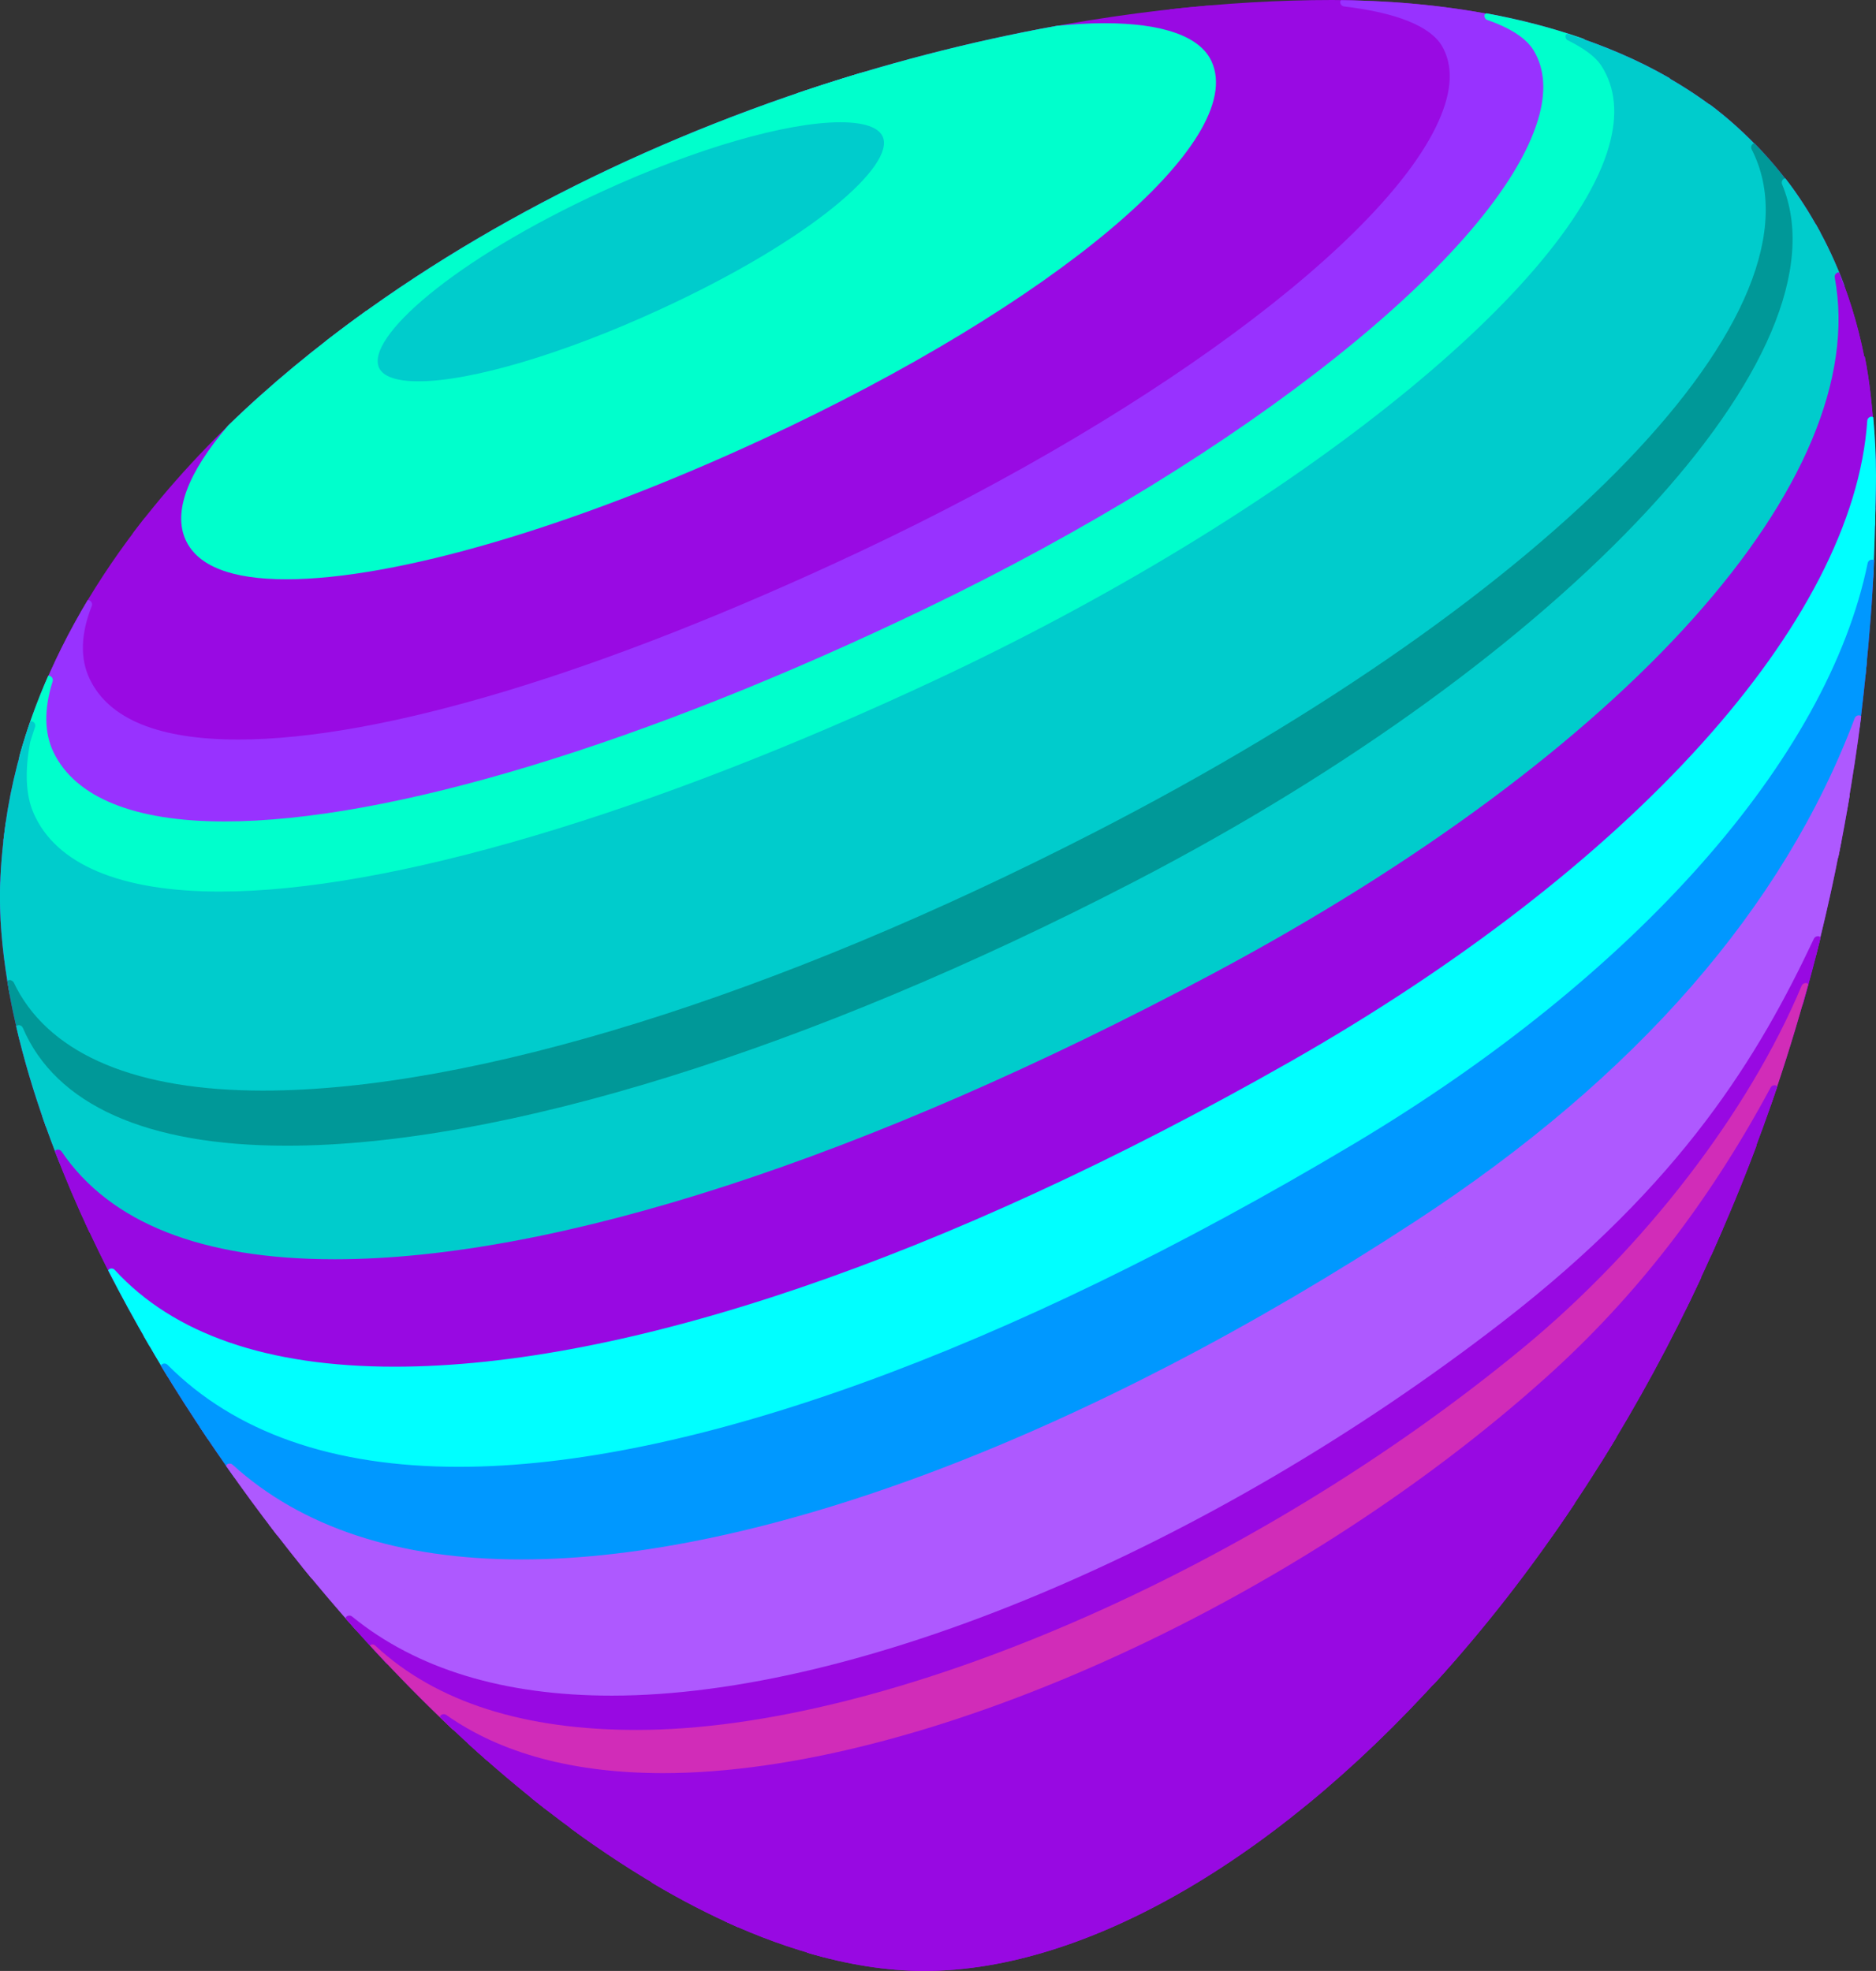 <svg xmlns="http://www.w3.org/2000/svg" version="1.1" xmlns:xlink="http://www.w3.org/1999/xlink" x="0px" y="0px" viewBox="0 0 539.541 566.93" enable-background="new 0 0 539.541 566.93" xml:space="preserve" shape-rendering="auto" style="display: inline;"><rect x="0" y="0" width="539.541" height="566.93" fill="#333333" stroke="none"/><defs><mask id="gradient-mask"><image xmlns:xlink="http://www.w3.org/1999/xlink" width="100%" height="100%" mask="url(#mask1)"/></mask><filter id="innerShadow" x="-20%" y="-20%" width="140%" height="140%"><feGaussianBlur in="SourceGraphic" stdDeviation="3" result="blur"/><feOffset in="blur" dx="2.5" dy="2.5"/></filter></defs><g id="ripples"><path fill="#990AE3" d="M419.434,476.449c-0.063-0.127-0.064-0.277-0.176-0.381c-0.244-0.23-0.557-0.347-0.868-0.347 c-0.32,0-0.642,0.121-0.886,0.363c-19.216,18.834-51.968,45.584-98.885,66.066c-28.334,12.37-53.497,18.645-74.788,18.645 c-3.631,0-7.136-0.19-10.413-0.57c-0.05-0.006-0.1-0.008-0.147-0.008c-0.596,0-1.121,0.42-1.24,1.019 c-0.031,0.158,0.053,0.293,0.078,0.444c11.495,3.39,22.804,5.248,33.742,5.248C312.745,566.93,369.66,533.848,419.434,476.449"/><path fill="#990AE3" d="M412.585,484.215c14.054-15.381,27.604-32.692,40.293-51.744c-0.084-0.133-0.111-0.297-0.248-0.395 c-0.225-0.16-0.468,0.268-0.725,0.268c-0.377,0-1.53,1.363-1.779,1.683c-29.367,37.625-88.492,87.776-160.631,110.086 c-21.198,6.557-40.312,9.881-56.81,9.881c-8.395,0-16.034-0.865-22.705-2.57c-0.105-0.024-0.211-0.039-0.313-0.039 c-0.526,0-1.013,0.33-1.194,0.847c-0.051,0.145,0.012,0.282,0.013,0.43c9.555,4.424,19.044,7.859,28.403,10.271 c2.297,0.17,4.569,0.4,6.941,0.4c21.642,0,47.146-6.344,75.803-18.857C361.896,526.023,392.675,502.561,412.585,484.215"/><path fill="#990AE3" d="M464.64,413.037c-0.215-0.143-0.458-0.211-0.699-0.211c-0.392,0-0.774,0.182-1.022,0.521 C404.425,493.535,293.296,547.402,226.2,547.402c-14.522,0-27.025-2.361-37.161-7.021c-0.171-0.078-0.352-0.115-0.528-0.115 c-0.457,0-0.897,0.248-1.123,0.679c-0.085,0.164-0.042,0.338-0.052,0.512c8.323,4.982,16.656,9.289,24.947,12.916 c6.275,1.35,13,2.15,20.401,2.15c16.752,0,36.118-3.361,57.56-9.992c67.903-21,125.011-67.957,156.369-104.963 c6.299-8.982,12.414-18.351,18.289-28.148C464.813,413.291,464.779,413.129,464.64,413.037"/><path fill="#990AE3" d="M488.599,367.832c-10.01,17.76-22.618,35.758-38.906,53.754 c-58.023,64.109-162.945,116.268-233.888,116.268c-20.854,0-37.406-3.375-49.827-12.01c-0.22-0.151-1.135-0.69-1.384-0.69 c-0.396,0-0.443-0.354-0.689-0.009c-0.11,0.154-0.088,0.339-0.12,0.513c9.538,7.061,19.17,13.326,28.809,18.778 c9.636,3.593,20.818,5.505,33.604,5.505c66.172,0,174.479-51.855,234.422-129.568c10.303-16.537,19.956-34.222,28.714-53.031 L488.599,367.832z"/><path fill="#990AE3" d="M495.126,353.391c-0.181-0.09-0.373-0.133-0.562-0.133c-0.444,0-0.872,0.234-1.104,0.645 c-11.427,20.281-24.246,38.171-39.19,54.683c-60.42,66.756-171.226,121.068-247.004,121.068c-21.927,0-39.71-4.523-52.854-13.447 c-0.218-0.146-0.466-0.219-0.709-0.219c-0.391,0-0.773,0.18-1.021,0.516c-0.104,0.141-0.085,0.312-0.123,0.475 c5.954,4.804,11.964,9.279,18.003,13.507c12.067,6.448,27.11,9.903,45.244,9.903c72.773,0,176.333-51.436,235.763-117.1 c14.05-15.525,24.511-31.729,33.606-47.354c3.541-7.25,6.95-14.662,10.218-22.244C495.297,353.592,495.255,353.455,495.126,353.391 "/><path fill="#990AE3" d="M504.851,329.189c-0.169-0.078-0.348-0.113-0.523-0.113c-0.451,0-0.888,0.242-1.114,0.666 c-10.144,18.879-27.758,46.828-54.073,72.768C392.212,458.623,280.677,519.19,199.749,519.19c-25.888,0-47.458-6.095-63.406-18.111 c-0.227-0.172-0.495-0.254-0.76-0.254c-0.365,0-0.728,0.156-0.978,0.459c-0.051,0.062,0.003,0.145-0.024,0.215 c7.395,6.754,14.912,13.113,22.513,19.039c13.146,7.611,29.841,11.646,50.169,11.646c76.4,0,188.048-54.684,248.883-121.899 c13.642-15.072,25.459-31.375,36.128-49.466c4.555-10.149,8.895-20.555,12.901-31.295 C505.065,329.41,505.002,329.258,504.851,329.189"/><path fill="#990AE3" d="M510.848,312.271c-0.164-0.07-0.335-0.105-0.504-0.105c-0.452,0-0.889,0.246-1.115,0.668 c-17.726,33.006-38.848,60.277-64.571,83.369c-73.479,65.957-180.267,113.83-253.912,113.83c-25.661,0-46.65-5.627-62.384-16.726 c-0.22-0.155-0.476-0.229-0.728-0.229c-0.367,0-0.729,0.158-0.978,0.461c-0.094,0.111-0.078,0.258-0.126,0.389 c4.465,4.295,8.974,8.472,13.535,12.486c15.801,10.146,35.793,15.309,59.683,15.309c81.568,0,193.887-60.942,251.169-117.408 c24.295-23.948,41.159-49.514,51.7-68.287c2.983-7.682,5.849-15.483,8.522-23.465C511.037,312.467,510.982,312.33,510.848,312.271"/><path fill="#990AE3" d="M519.736,282.842c-0.137-0.047-0.275-0.07-0.413-0.07c-0.497,0-0.965,0.295-1.168,0.777 c-15.271,36.404-45.195,75.32-80.051,104.104C359.706,452.395,254.846,497.609,183.1,497.609c-31.934,0-57.476-7.787-75.182-24.259 c-0.243-0.227-0.555-0.34-0.862-0.34c-0.238,0-0.45,0.14-0.656,0.271c7.737,8.444,15.688,16.555,23.827,24.203 c15.741,9.998,35.227,15.08,60.517,15.08c74.21,0,181.707-48.146,255.604-114.478c24.998-22.441,45.599-48.914,63.055-80.561 c3.875-11.191,7.431-22.666,10.64-34.426C519.933,283.019,519.871,282.889,519.736,282.842"/><path fill="#990AE3" d="M523.246,269.366c-0.139-0.05-0.282-0.073-0.423-0.073c-0.479,0-0.931,0.272-1.146,0.726 c-15.812,33.526-37.643,70.112-89.857,110.467c-84.309,65.154-184.747,107.257-255.884,107.257 c-31.011,0-56.134-7.652-74.669-22.744c-0.233-0.191-0.518-0.285-0.8-0.285c-0.333,0-0.665,0.133-0.913,0.389 c-0.11,0.115-0.112,0.273-0.17,0.412c3.822,4.355,7.698,8.64,11.641,12.818c17.905,14.436,42.043,21.811,72.075,21.811 c72.281,0,177.806-45.452,256.616-110.534c33.848-27.951,62.951-65.377,78.846-100.935c1.778-6.257,3.471-12.583,5.046-19 C523.487,269.567,523.406,269.422,523.246,269.366"/><path fill="#990AE3" d="M529.301,241.396c-0.114-0.032-0.231-0.048-0.346-0.048c-0.515,0-0.994,0.316-1.185,0.819 c-18.406,48.756-52.388,90.668-103.886,128.131C335.655,434.48,236.748,474.35,165.76,474.35c-32.283,0-58.184-8.106-76.985-24.102 c-0.237-0.201-0.529-0.303-0.819-0.303c-0.322,0-0.643,0.123-0.888,0.36c-0.101,0.101-0.103,0.242-0.164,0.363 c5.071,6.252,10.268,12.377,15.6,18.338c18.809,14.101,43.398,21.271,73.433,21.271c71.659,0,172.707-42.312,257.431-107.787 c50.852-39.297,73.113-75.068,88.947-107.95c2.744-10.749,5.175-21.724,7.305-32.903 C529.508,241.56,529.438,241.436,529.301,241.396"/><path fill="#990AE3" d="M531.623,228.414c-0.112-0.031-0.228-0.047-0.341-0.047c-0.507,0-0.979,0.308-1.176,0.801 c-19.086,48.286-57.098,92.622-112.979,131.777C347.119,410,242.233,462.42,157.81,462.42c-32.946,0-59.398-8.197-78.627-24.365 c-0.236-0.196-0.525-0.295-0.814-0.295c-0.315,0-0.631,0.117-0.874,0.351c-0.105,0.1-0.111,0.243-0.175,0.366 c4.003,5.255,8.08,10.453,12.281,15.548c19.174,15.161,44.678,22.86,76.159,22.86c71.494,0,170.972-40.057,259.613-104.537 c50.755-36.92,84.534-78.219,103.394-126.056c1.16-5.814,2.243-11.677,3.228-17.604 C531.868,228.593,531.782,228.458,531.623,228.414"/><path fill="#990AE3" d="M534.911,205.791c-0.103-0.025-0.204-0.037-0.304-0.037c-0.518,0-0.996,0.318-1.186,0.821 c-20.52,54.587-62.899,103.19-125.967,144.461c-94.719,61.979-188.581,97.529-257.521,97.529c-35.172,0-63.112-9.166-83.043-27.247 c-0.241-0.219-0.545-0.327-0.851-0.327c-0.299,0-0.599,0.104-0.837,0.315c-0.104,0.092-0.113,0.23-0.181,0.344 c4.688,6.703,9.538,13.331,14.569,19.835c19.664,15.58,45.854,23.469,78.21,23.469c85.014,0,190.45-52.654,260.776-101.935 c55.23-38.699,93.039-82.501,112.652-130.186c1.532-8.819,2.928-17.723,4.05-26.787 C535.157,205.959,535.068,205.83,534.911,205.791"/><path fill="#990AE3" d="M536.632,189.596c-0.082-0.016-0.164-0.024-0.245-0.024c-0.549,0-1.048,0.358-1.211,0.901 c-15.021,49.958-63.084,103.451-135.339,150.625c-88.716,57.92-191.248,95.345-261.216,95.345c-34.967,0-61.623-8.796-79.23-26.14 c-0.245-0.24-0.565-0.363-0.889-0.363c-0.284,0-0.569,0.097-0.804,0.291c-0.108,0.088-0.122,0.228-0.193,0.34 c3.166,4.796,6.428,9.55,9.781,14.269c20.406,17.435,48.09,26.262,82.649,26.262c69.418,0,163.786-35.7,258.907-97.944 c62.563-40.941,104.831-89.136,125.886-143.224c0.87-6.64,1.604-13.355,2.239-20.123 C536.851,189.74,536.771,189.623,536.632,189.596"/><path fill="#990AE3" d="M538.841,161.06c-0.147-0.057-0.303-0.085-0.456-0.085c-0.21,0-0.419,0.052-0.607,0.155 c-0.327,0.178-0.559,0.492-0.634,0.857c-11.51,56.244-66.751,118.69-147.769,167.042 c-100.378,59.906-191.788,92.897-257.395,92.897c-36.237,0-64.431-9.87-83.796-29.34c-0.246-0.246-0.57-0.373-0.897-0.373 c-0.271,0-0.542,0.086-0.771,0.263c-0.126,0.096-0.155,0.25-0.233,0.379c4.234,7.059,8.75,14.065,13.419,21.016 c18.224,16.66,44.646,25.104,78.92,25.104c70.425,0,173.5-37.586,262.599-95.756c71.201-46.486,119.021-99.174,135.273-148.763 c1.124-10.953,2.025-22.025,2.51-33.301C538.948,161.124,538.897,161.083,538.841,161.06"/><path fill="#990AE3" d="M539.353,146.102c-0.127-0.061-0.22-0.174-0.366-0.189c-0.045-0.005-0.09-0.007-0.135-0.007 c-0.6,0-1.124,0.423-1.241,1.023c-11.29,57.74-66.762,118.703-156.196,171.659c-96.618,57.209-191.081,90.02-259.166,90.02 c-34.665,0-61.297-8.291-79.156-24.643c-0.241-0.223-0.548-0.334-0.855-0.334c-0.279,0-0.559,0.092-0.792,0.277 c-0.092,0.074-0.105,0.195-0.172,0.287c2.234,3.912,4.527,7.813,6.903,11.707l0.001,0.002 c19.946,18.965,48.016,28.557,83.804,28.557c66.057,0,157.929-33.119,258.694-93.258c79.854-47.658,134.764-109.04,148.019-164.989 v-0.004C539.036,159.564,539.241,152.856,539.353,146.102"/><path fill="#990AE3" d="M538.757,120.039c-0.149-0.066-0.271-0.185-0.442-0.189c-0.01,0-0.02-0.001-0.029-0.001 c-0.664,0-1.218,0.516-1.263,1.182c-3.887,57.732-67.609,128.445-166.3,184.543c-99.326,56.457-190.67,87.549-257.207,87.549 c-36.528,0-63.616-9.365-80.51-27.836c-0.249-0.271-0.59-0.412-0.936-0.412c-0.251,0-0.503,0.074-0.722,0.227 c-0.118,0.082-0.147,0.222-0.229,0.332c3.67,7.228,7.646,14.459,11.837,21.676c18.311,15.902,44.926,24.031,79.291,24.031 c68.525,0,163.458-32.938,260.456-90.371c88.289-52.278,143.631-112.461,156.553-169.884c0.113-4.671,0.284-9.318,0.284-14.04 C539.541,131.007,539.233,125.445,538.757,120.039"/><path fill="#990AE3" d="M539.007,125.392c-0.475-7.994-1.278-15.685-2.697-22.802c-0.14-0.053-0.261-0.149-0.417-0.149 c-0.037,0-0.073,0.002-0.11,0.005c-0.645,0.055-1.144,0.59-1.154,1.238c-1.117,58.519-63.034,125.96-174.348,189.896 c-95.037,54.588-187.677,85.896-254.163,85.896c-36.672,0-63.551-9.463-79.891-28.125c-0.249-0.285-0.599-0.435-0.953-0.435 c-0.237,0-0.478,0.065-0.688,0.205c-0.112,0.071-0.143,0.203-0.223,0.299c2.601,5.664,5.357,11.345,8.307,17.037 c17.467,18,44.596,27.196,80.846,27.196c66.969,0,158.758-31.209,258.459-87.879C469.054,252.594,532.398,183.163,539.007,125.392"/><path fill="#990AE3" d="M536.916,106.659c-1.772-10.295-4.474-19.706-7.984-28.316c0,0-0.005-0.006-0.009-0.006 c-0.117,0-0.235,0.017-0.353,0.05c-0.626,0.182-1.013,0.808-0.894,1.45c10.815,57.972-59.549,136.652-179.263,200.448 c-99.161,52.838-188.716,81.938-252.169,81.938c-38.151,0-64.573-10.428-78.532-30.992c-0.243-0.358-0.64-0.557-1.048-0.557 c-0.199,0-0.401,0.047-0.588,0.146c-0.137,0.072-0.188,0.215-0.286,0.324c2.954,7.674,6.233,15.43,9.9,23.235 c16.941,18.287,43.933,27.629,80.425,27.629c66.915,0,160.014-31.43,255.425-86.231 C471.834,232.425,533.842,165.414,536.916,106.659"/><path fill="#990AE3" d="M530.442,82.164c-2.318-6.275-5.056-12.131-8.172-17.596c-0.056-0.007-0.08-0.086-0.138-0.086 c-0.129,0-0.262,0.021-0.391,0.062c-0.599,0.195-0.964,0.8-0.856,1.421c9.996,57.776-58.145,132.306-182.273,199.366 c-95.643,51.666-187.068,81.298-250.835,81.298c-34.56,0-59.394-8.545-73.812-25.395c-0.248-0.289-0.604-0.443-0.963-0.443 c-0.219,0-0.44,0.057-0.642,0.174c-0.087,0.051-0.11,0.152-0.181,0.219c1.511,4.373,3.149,8.779,4.912,13.217 c14.919,20.162,41.412,30.355,79.153,30.355c63.86,0,153.839-29.205,253.359-82.236 C468.452,219.188,538.815,140.954,530.442,82.164"/><path fill="#990AE3" d="M523.492,66.803c-2.992-5.533-6.306-10.728-10.021-15.491c-0.143,0.025-0.285,0.036-0.415,0.112 c-0.551,0.319-0.779,0.998-0.533,1.585c20.091,47.979-61.84,136.141-186.525,200.71c-93.062,48.197-181.826,75.838-243.528,75.838 c-40.196,0-66.445-11.728-75.907-33.912c-0.205-0.479-0.67-0.771-1.165-0.771c-0.131,0-0.264,0.021-0.394,0.062 c-0.153,0.052-0.23,0.189-0.349,0.285c2.148,9.353,5.017,18.982,8.521,28.801c15.053,16.644,40.091,25.14,74.601,25.14 c64.174,0,156.038-29.742,252.039-81.603C464.063,200.435,532.506,125.519,523.492,66.803"/><path fill="#990AE3" d="M515.647,54.318c-3.406-4.685-7.076-9.078-11.086-13.089c-0.133,0.04-0.274,0.042-0.393,0.128 c-0.509,0.366-0.674,1.048-0.388,1.605c23.331,45.522-56.018,128.073-188.674,196.288 c-92.017,47.318-179.319,74.458-239.521,74.458c-36.089,0-60.566-10.168-70.784-29.405c-0.278-0.521-0.535-1.059-0.792-1.597 c-0.224-0.467-0.73-0.8-1.236-0.8c-0.11,0-0.222,0.016-0.33,0.05c-0.15,0.048-0.238,0.166-0.36,0.251 c0.88,5.475,2.069,11.083,3.483,16.783c10.845,21.662,37.208,33.102,76.898,33.102c62.095,0,151.283-27.746,244.694-76.121 C451.118,191.777,532.881,103.95,515.647,54.318"/><path fill="#990AE3" d="M506.844,43.67c-4.705-5-9.717-9.646-15.216-13.704c-0.154,0.05-0.322,0.056-0.451,0.167 c-0.451,0.388-0.571,1.037-0.289,1.561c4.938,9.167,5.47,20.186,1.58,32.751c-13.843,44.717-80.818,102.599-174.791,151.057 c-95.862,49.434-189.016,78.947-249.187,78.947c-32.337,0-53.147-8.312-61.856-24.706c-2.355-4.435-3.958-9.554-4.764-15.216 c-0.089-0.627-0.627-1.087-1.252-1.087c-0.028,0-0.057,0-0.083,0.002c-0.14,0.009-0.23,0.116-0.354,0.165 c-0.045,1.485-0.201,2.952-0.201,4.444c0,8.764,1.012,18.063,2.745,27.682c10.763,19.949,35.935,30.508,72.862,30.508 c60.591,0,148.314-27.242,240.678-74.738C448.494,173.507,527.887,90.833,506.844,43.67"/><path fill="#990AE3" d="M494.901,65.152c3.957-12.812,3.418-24.118-1.404-33.705c-4.901-3.772-10.129-7.131-15.604-10.167 c-0.104,0.063-0.239,0.051-0.324,0.146c-0.396,0.446-0.428,1.108-0.075,1.589c0.419,0.573,0.811,1.152,1.164,1.742 c4.709,7.867,5.419,17.43,2.11,28.426c-13.464,44.725-91.962,109.032-190.896,156.382c-88.084,42.16-172.528,67.329-225.888,67.329 c-30.827,0-50.362-8.091-58.061-24.049c-1.884-3.905-2.787-8.958-2.687-15.018c0.012-0.67-0.502-1.232-1.169-1.283 c-0.032-0.003-0.065-0.004-0.098-0.004c-0.114,0-0.196,0.084-0.302,0.113C0.668,243.569,0.02,250.548,0,257.624 c0.948,4.901,2.328,9.41,4.397,13.308c9.183,17.287,30.746,26.05,64.093,26.05c60.555,0,154.143-29.617,250.346-79.228 C413.428,168.977,480.893,110.502,494.901,65.152"/><path fill="#990AE3" d="M483.19,53.913c3.523-11.706,2.729-21.954-2.361-30.458c-0.199-0.334-0.438-0.658-0.657-0.987 c-9.085-5.27-18.989-9.43-29.408-12.754c-0.135,0.123-0.358,0.111-0.431,0.29c-0.252,0.615,0.015,1.32,0.608,1.615 c4.764,2.356,7.982,4.788,9.567,7.225c4.088,6.281,4.841,14.094,2.238,23.224c-11.955,41.954-93.225,106.433-193.235,153.317 c-82.786,38.81-157.963,61.069-206.254,61.069c-28.649,0-47.188-7.808-53.613-22.579c-2.235-5.14-2.555-12.027-0.95-20.471 c0.441-1.431,0.902-2.858,1.385-4.28c0.224-0.663-0.131-1.381-0.793-1.604c-0.136-0.046-0.272-0.068-0.407-0.068 c-0.072,0-0.095,0.107-0.166,0.12C4.886,218.646,2.289,229.996,1,241.573c0.283,4.769,1.035,9.038,2.643,12.373 c8.158,16.908,28.46,25.482,60.342,25.482c53.72,0,138.572-25.263,226.98-67.578C390.492,164.215,469.538,99.269,483.19,53.913"/><path fill="#990AE3" d="M465.183,42.761c2.812-9.865,1.953-18.377-2.552-25.299c-1.424-2.187-3.903-4.316-7.347-6.357 c-8.858-3.106-18.161-5.51-27.779-7.273c-0.179,0.16-0.47,0.165-0.533,0.41c-0.171,0.641,0.182,1.305,0.809,1.522 c6.764,2.346,11.253,5.316,13.348,8.83c3.163,5.307,3.57,11.979,1.21,19.831c-11.566,38.453-83.978,96.266-176.087,140.592 c-80.918,38.939-154.443,61.272-201.724,61.272c-25.785,0-42.759-6.848-49.085-19.803c-2.726-5.585-2.831-12.475-0.311-20.48 c0.203-0.644-0.134-1.333-0.765-1.568c-0.146-0.054-0.296-0.08-0.441-0.08c-0.028,0-0.038,0.041-0.066,0.043 c-3.32,7.561-6.111,15.256-8.273,23.083c-0.799,6.943-0.264,12.798,1.739,17.401c6.857,15.767,26.199,24.101,55.934,24.101 c49.365,0,122.996-21.773,207.33-61.308C372.825,149.75,452.848,86.045,465.183,42.761"/><path fill="#990AE3" d="M444.762,35.156c2.575-8.562,2.083-15.916-1.461-21.859c-1.972-3.31-5.734-6.12-11.034-8.439 c-14.891-3.098-30.567-4.646-46.608-4.788c-0.073,0.148-0.197,0.267-0.21,0.443c-0.044,0.673,0.445,1.262,1.115,1.341 c15.163,1.796,24.908,5.751,28.18,11.437c2.619,4.552,2.899,10.196,0.833,16.775c-10.73,34.159-79.949,87.052-168.328,128.625 c-74.073,34.843-137.555,54.032-178.752,54.032c-22.76,0-37.114-5.835-42.666-17.343c-2.835-5.878-2.648-12.959,0.554-21.045 c0.238-0.599-0.013-1.282-0.582-1.585c-0.179-0.095-0.372-0.135-0.563-0.14c-5.362,8.921-9.934,18.077-13.669,27.44 c-1.316,6.67-0.838,12.561,1.599,17.549c6.875,14.083,24.156,21.223,51.358,21.223c47.647,0,121.572-22.424,202.821-61.522 C360.051,132.688,433.007,74.237,444.762,35.156"/><path fill="#990AE3" d="M417.991,30.824c2.287-7.282,1.934-13.606-1.055-18.797c-3.223-5.604-11.219-9.538-23.748-11.751 C389.85,0.156,386.519,0,383.146,0c-15.314,0-30.945,0.939-46.704,2.678c-0.057,0.162-0.168,0.302-0.153,0.484 c0.05,0.663,0.603,1.172,1.262,1.172c0.018,0,0.036-0.001,0.054-0.001c2.92-0.123,5.748-0.186,8.467-0.186 c20.604,0,33.867,3.53,37.35,9.94c2.095,3.859,2.258,8.573,0.481,14.013c-9.372,28.723-72.036,75.355-152.39,113.399 c-63.339,29.99-120.804,47.19-157.661,47.19c-19.285,0-31.716-4.824-35.95-13.95c-2.883-6.22-1.365-14.274,4.51-23.939 c0.348-0.573,0.189-1.318-0.362-1.7c-0.126-0.087-0.275-0.094-0.415-0.13c-6.905,8.745-13.053,17.765-18.385,27.033 c-2.525,7.748-2.521,14.625,0.302,20.477c6.01,12.458,21.132,18.776,44.946,18.776c41.562,0,105.427-19.275,179.828-54.274 C337.295,119.131,407.063,65.608,417.991,30.824"/><path fill="#990AE3" d="M347.174,1.633c-18.022,1.555-36.262,4.259-54.473,7.979c-0.035,0.157-0.13,0.294-0.103,0.462 c0.107,0.615,0.642,1.05,1.247,1.05c0.062,0,0.121-0.004,0.183-0.014c8.688-1.265,16.597-1.907,23.502-1.907 c15.673,0,25.84,3.388,28.629,9.541c9.494,20.939-47.869,68.176-127.874,105.301c-53.241,24.705-105.353,40.053-135.995,40.053 c-14.414,0-23.599-3.376-26.562-9.764c-3.886-8.382,2.754-21.796,18.698-37.771c0.485-0.487,0.494-1.273,0.02-1.77 c-0.129-0.134-0.312-0.138-0.475-0.203c-13.446,12.165-25.408,25.088-35.634,38.643c-4.524,8.826-5.58,16.432-2.733,22.571 c4.679,10.087,17.903,15.417,38.246,15.417c37.218,0,95.078-17.288,158.745-47.432c82.217-38.928,143.989-85.104,153.713-114.903 c1.999-6.128,1.775-11.514-0.665-16.008C380.704,3.787,362.252,1.725,347.174,1.633"/><path fill="#990AE3" d="M348.466,17.697c-3.271-7.215-13.97-11.029-30.937-11.029c-4.14,0-8.714,0.292-13.502,0.74 c-25.149,4.537-50.31,11.097-74.821,19.434c-0.014,0.162-0.09,0.313-0.037,0.477c0.172,0.537,0.669,0.881,1.205,0.881 c0.121,0,0.246-0.018,0.368-0.055c20.256-6.154,37.862-9.407,50.917-9.407c11.632,0,18.986,2.604,21.271,7.53 c7.338,15.84-36.936,52.059-98.694,80.736c-41.069,19.073-81.548,30.921-105.637,30.921c-11.127,0-18.179-2.525-20.393-7.3 c-3.797-8.196,6.169-22.498,27.343-39.238c0.54-0.428,0.64-1.208,0.225-1.757c-0.107-0.144-0.292-0.136-0.439-0.219 c-14.367,10.31-27.725,21.313-39.717,32.986C53.947,136.004,49.686,147.32,53.433,155.4c3.456,7.452,13.165,11.23,28.857,11.23 c31.458,0,82.694-15.061,137.061-40.288C303.365,87.357,358.872,40.649,348.466,17.697"/><path fill="#990AE3" d="M305.227,25.203c-2.77-5.973-10.701-9.002-23.577-9.002c-9.339,0-21.102,1.686-34.339,4.83 c-56.54,16.983-110.416,43.54-153.41,76.921c-15.178,13.936-21.664,25.811-17.991,33.738c2.696,5.818,10.33,8.768,22.689,8.768 c24.435,0,65.32-11.938,106.703-31.156C270.461,79.045,313.42,42.89,305.227,25.203 M189.502,89.162 c-27.56,12.657-54.056,20.521-69.149,20.521c-6.244,0-10.162-1.345-11.33-3.89c-3.892-8.481,21.038-30.926,64.354-50.819 c26.595-12.216,52.769-19.804,68.307-19.805c6.729,0,10.939,1.42,12.172,4.105C257.562,47.35,234.01,68.72,189.502,89.162"/><path fill="#990AE3" d="M256.156,38.217c-1.699-3.703-6.568-5.581-14.473-5.581c-15.879,0-42.458,7.677-69.364,20.036 c-36.725,16.866-71.303,41.743-65.597,54.178c1.634,3.561,6.22,5.366,13.631,5.366c15.436,0,42.336-7.952,70.205-20.752 C227.511,74.493,261.909,50.753,256.156,38.217 M220.685,49.684c-1.302,4.687-14.385,14.968-36.868,25.55 c-17.512,8.245-34.354,13.573-42.908,13.573c-2.391,0-4.062-0.448-4.582-1.227c-0.084-0.126-0.34-0.509-0.093-1.399 c1.34-4.815,14.7-15.552,36.827-25.967c17.011-8.008,33.735-13.183,42.604-13.183c2.577,0,4.371,0.475,4.923,1.302 C220.669,48.456,220.921,48.833,220.685,49.684"/><path fill="#990AE3" d="M222.693,46.926c-1.091-1.634-3.389-2.428-7.027-2.428c-9.213,0-26.36,5.269-43.684,13.423 c-20.676,9.733-36.379,21.075-38.188,27.581c-0.461,1.661-0.023,2.811,0.426,3.484c1.058,1.583,3.246,2.353,6.688,2.353 c8.896,0,26.162-5.422,43.986-13.813c17.569-8.27,36.204-19.876,38.229-27.164C223.577,48.734,223.14,47.595,222.693,46.926"/><path fill="#990AE3" d="M222.693,46.926c-1.091-1.634-3.389-2.428-7.027-2.428c-9.213,0-26.36,5.269-43.684,13.423 c-20.676,9.733-36.379,21.075-38.188,27.581c-0.461,1.661-0.023,2.811,0.426,3.484c1.058,1.583,3.246,2.353,6.688,2.353 c8.896,0,26.162-5.422,43.986-13.813c17.569-8.27,36.204-19.876,38.229-27.164C223.577,48.734,223.14,47.595,222.693,46.926" style="fill: rgb(0, 204, 204);"/><path fill="#990AE3" d="M256.156,38.217c-1.699-3.703-6.568-5.581-14.473-5.581c-15.879,0-42.458,7.677-69.364,20.036 c-36.725,16.866-71.303,41.743-65.597,54.178c1.634,3.561,6.22,5.366,13.631,5.366c15.436,0,42.336-7.952,70.205-20.752 C227.511,74.493,261.909,50.753,256.156,38.217 M220.685,49.684c-1.302,4.687-14.385,14.968-36.868,25.55 c-17.512,8.245-34.354,13.573-42.908,13.573c-2.391,0-4.062-0.448-4.582-1.227c-0.084-0.126-0.34-0.509-0.093-1.399 c1.34-4.815,14.7-15.552,36.827-25.967c17.011-8.008,33.735-13.183,42.604-13.183c2.577,0,4.371,0.475,4.923,1.302 C220.669,48.456,220.921,48.833,220.685,49.684" style="fill: rgb(0, 204, 204);"/><path fill="#990AE3" d="M305.227,25.203c-2.77-5.973-10.701-9.002-23.577-9.002c-9.339,0-21.102,1.686-34.339,4.83 c-56.54,16.983-110.416,43.54-153.41,76.921c-15.178,13.936-21.664,25.811-17.991,33.738c2.696,5.818,10.33,8.768,22.689,8.768 c24.435,0,65.32-11.938,106.703-31.156C270.461,79.045,313.42,42.89,305.227,25.203 M189.502,89.162 c-27.56,12.657-54.056,20.521-69.149,20.521c-6.244,0-10.162-1.345-11.33-3.89c-3.892-8.481,21.038-30.926,64.354-50.819 c26.595-12.216,52.769-19.804,68.307-19.805c6.729,0,10.939,1.42,12.172,4.105C257.562,47.35,234.01,68.72,189.502,89.162" style="fill: rgb(0, 255, 204);"/><path fill="#990AE3" d="M348.466,17.697c-3.271-7.215-13.97-11.029-30.937-11.029c-4.14,0-8.714,0.292-13.502,0.74 c-25.149,4.537-50.31,11.097-74.821,19.434c-0.014,0.162-0.09,0.313-0.037,0.477c0.172,0.537,0.669,0.881,1.205,0.881 c0.121,0,0.246-0.018,0.368-0.055c20.256-6.154,37.862-9.407,50.917-9.407c11.632,0,18.986,2.604,21.271,7.53 c7.338,15.84-36.936,52.059-98.694,80.736c-41.069,19.073-81.548,30.921-105.637,30.921c-11.127,0-18.179-2.525-20.393-7.3 c-3.797-8.196,6.169-22.498,27.343-39.238c0.54-0.428,0.64-1.208,0.225-1.757c-0.107-0.144-0.292-0.136-0.439-0.219 c-14.367,10.31-27.725,21.313-39.717,32.986C53.947,136.004,49.686,147.32,53.433,155.4c3.456,7.452,13.165,11.23,28.857,11.23 c31.458,0,82.694-15.061,137.061-40.288C303.365,87.357,358.872,40.649,348.466,17.697" style="fill: rgb(0, 255, 204);"/><path fill="#990AE3" d="M347.174,1.633c-18.022,1.555-36.262,4.259-54.473,7.979c-0.035,0.157-0.13,0.294-0.103,0.462 c0.107,0.615,0.642,1.05,1.247,1.05c0.062,0,0.121-0.004,0.183-0.014c8.688-1.265,16.597-1.907,23.502-1.907 c15.673,0,25.84,3.388,28.629,9.541c9.494,20.939-47.869,68.176-127.874,105.301c-53.241,24.705-105.353,40.053-135.995,40.053 c-14.414,0-23.599-3.376-26.562-9.764c-3.886-8.382,2.754-21.796,18.698-37.771c0.485-0.487,0.494-1.273,0.02-1.77 c-0.129-0.134-0.312-0.138-0.475-0.203c-13.446,12.165-25.408,25.088-35.634,38.643c-4.524,8.826-5.58,16.432-2.733,22.571 c4.679,10.087,17.903,15.417,38.246,15.417c37.218,0,95.078-17.288,158.745-47.432c82.217-38.928,143.989-85.104,153.713-114.903 c1.999-6.128,1.775-11.514-0.665-16.008C380.704,3.787,362.252,1.725,347.174,1.633" style="fill: rgba(0, 0, 0, 0);"/><path fill="#990AE3" d="M417.991,30.824c2.287-7.282,1.934-13.606-1.055-18.797c-3.223-5.604-11.219-9.538-23.748-11.751 C389.85,0.156,386.519,0,383.146,0c-15.314,0-30.945,0.939-46.704,2.678c-0.057,0.162-0.168,0.302-0.153,0.484 c0.05,0.663,0.603,1.172,1.262,1.172c0.018,0,0.036-0.001,0.054-0.001c2.92-0.123,5.748-0.186,8.467-0.186 c20.604,0,33.867,3.53,37.35,9.94c2.095,3.859,2.258,8.573,0.481,14.013c-9.372,28.723-72.036,75.355-152.39,113.399 c-63.339,29.99-120.804,47.19-157.661,47.19c-19.285,0-31.716-4.824-35.95-13.95c-2.883-6.22-1.365-14.274,4.51-23.939 c0.348-0.573,0.189-1.318-0.362-1.7c-0.126-0.087-0.275-0.094-0.415-0.13c-6.905,8.745-13.053,17.765-18.385,27.033 c-2.525,7.748-2.521,14.625,0.302,20.477c6.01,12.458,21.132,18.776,44.946,18.776c41.562,0,105.427-19.275,179.828-54.274 C337.295,119.131,407.063,65.608,417.991,30.824" style="fill: rgba(0, 0, 0, 0);"/><path fill="#990AE3" d="M444.762,35.156c2.575-8.562,2.083-15.916-1.461-21.859c-1.972-3.31-5.734-6.12-11.034-8.439 c-14.891-3.098-30.567-4.646-46.608-4.788c-0.073,0.148-0.197,0.267-0.21,0.443c-0.044,0.673,0.445,1.262,1.115,1.341 c15.163,1.796,24.908,5.751,28.18,11.437c2.619,4.552,2.899,10.196,0.833,16.775c-10.73,34.159-79.949,87.052-168.328,128.625 c-74.073,34.843-137.555,54.032-178.752,54.032c-22.76,0-37.114-5.835-42.666-17.343c-2.835-5.878-2.648-12.959,0.554-21.045 c0.238-0.599-0.013-1.282-0.582-1.585c-0.179-0.095-0.372-0.135-0.563-0.14c-5.362,8.921-9.934,18.077-13.669,27.44 c-1.316,6.67-0.838,12.561,1.599,17.549c6.875,14.083,24.156,21.223,51.358,21.223c47.647,0,121.572-22.424,202.821-61.522 C360.051,132.688,433.007,74.237,444.762,35.156" style="fill: rgb(152, 50, 255);"/><path fill="#990AE3" d="M465.183,42.761c2.812-9.865,1.953-18.377-2.552-25.299c-1.424-2.187-3.903-4.316-7.347-6.357 c-8.858-3.106-18.161-5.51-27.779-7.273c-0.179,0.16-0.47,0.165-0.533,0.41c-0.171,0.641,0.182,1.305,0.809,1.522 c6.764,2.346,11.253,5.316,13.348,8.83c3.163,5.307,3.57,11.979,1.21,19.831c-11.566,38.453-83.978,96.266-176.087,140.592 c-80.918,38.939-154.443,61.272-201.724,61.272c-25.785,0-42.759-6.848-49.085-19.803c-2.726-5.585-2.831-12.475-0.311-20.48 c0.203-0.644-0.134-1.333-0.765-1.568c-0.146-0.054-0.296-0.08-0.441-0.08c-0.028,0-0.038,0.041-0.066,0.043 c-3.32,7.561-6.111,15.256-8.273,23.083c-0.799,6.943-0.264,12.798,1.739,17.401c6.857,15.767,26.199,24.101,55.934,24.101 c49.365,0,122.996-21.773,207.33-61.308C372.825,149.75,452.848,86.045,465.183,42.761" style="fill: rgb(0, 255, 204);"/><path fill="#990AE3" d="M483.19,53.913c3.523-11.706,2.729-21.954-2.361-30.458c-0.199-0.334-0.438-0.658-0.657-0.987 c-9.085-5.27-18.989-9.43-29.408-12.754c-0.135,0.123-0.358,0.111-0.431,0.29c-0.252,0.615,0.015,1.32,0.608,1.615 c4.764,2.356,7.982,4.788,9.567,7.225c4.088,6.281,4.841,14.094,2.238,23.224c-11.955,41.954-93.225,106.433-193.235,153.317 c-82.786,38.81-157.963,61.069-206.254,61.069c-28.649,0-47.188-7.808-53.613-22.579c-2.235-5.14-2.555-12.027-0.95-20.471 c0.441-1.431,0.902-2.858,1.385-4.28c0.224-0.663-0.131-1.381-0.793-1.604c-0.136-0.046-0.272-0.068-0.407-0.068 c-0.072,0-0.095,0.107-0.166,0.12C4.886,218.646,2.289,229.996,1,241.573c0.283,4.769,1.035,9.038,2.643,12.373 c8.158,16.908,28.46,25.482,60.342,25.482c53.72,0,138.572-25.263,226.98-67.578C390.492,164.215,469.538,99.269,483.19,53.913" style="fill: rgb(0, 204, 204);"/><path fill="#990AE3" d="M494.901,65.152c3.957-12.812,3.418-24.118-1.404-33.705c-4.901-3.772-10.129-7.131-15.604-10.167 c-0.104,0.063-0.239,0.051-0.324,0.146c-0.396,0.446-0.428,1.108-0.075,1.589c0.419,0.573,0.811,1.152,1.164,1.742 c4.709,7.867,5.419,17.43,2.11,28.426c-13.464,44.725-91.962,109.032-190.896,156.382c-88.084,42.16-172.528,67.329-225.888,67.329 c-30.827,0-50.362-8.091-58.061-24.049c-1.884-3.905-2.787-8.958-2.687-15.018c0.012-0.67-0.502-1.232-1.169-1.283 c-0.032-0.003-0.065-0.004-0.098-0.004c-0.114,0-0.196,0.084-0.302,0.113C0.668,243.569,0.02,250.548,0,257.624 c0.948,4.901,2.328,9.41,4.397,13.308c9.183,17.287,30.746,26.05,64.093,26.05c60.555,0,154.143-29.617,250.346-79.228 C413.428,168.977,480.893,110.502,494.901,65.152" style="fill: rgb(0, 204, 204);"/><path fill="#990AE3" d="M506.844,43.67c-4.705-5-9.717-9.646-15.216-13.704c-0.154,0.05-0.322,0.056-0.451,0.167 c-0.451,0.388-0.571,1.037-0.289,1.561c4.938,9.167,5.47,20.186,1.58,32.751c-13.843,44.717-80.818,102.599-174.791,151.057 c-95.862,49.434-189.016,78.947-249.187,78.947c-32.337,0-53.147-8.312-61.856-24.706c-2.355-4.435-3.958-9.554-4.764-15.216 c-0.089-0.627-0.627-1.087-1.252-1.087c-0.028,0-0.057,0-0.083,0.002c-0.14,0.009-0.23,0.116-0.354,0.165 c-0.045,1.485-0.201,2.952-0.201,4.444c0,8.764,1.012,18.063,2.745,27.682c10.763,19.949,35.935,30.508,72.862,30.508 c60.591,0,148.314-27.242,240.678-74.738C448.494,173.507,527.887,90.833,506.844,43.67" style="fill: rgb(0, 204, 204);"/><path fill="#990AE3" d="M515.647,54.318c-3.406-4.685-7.076-9.078-11.086-13.089c-0.133,0.04-0.274,0.042-0.393,0.128 c-0.509,0.366-0.674,1.048-0.388,1.605c23.331,45.522-56.018,128.073-188.674,196.288 c-92.017,47.318-179.319,74.458-239.521,74.458c-36.089,0-60.566-10.168-70.784-29.405c-0.278-0.521-0.535-1.059-0.792-1.597 c-0.224-0.467-0.73-0.8-1.236-0.8c-0.11,0-0.222,0.016-0.33,0.05c-0.15,0.048-0.238,0.166-0.36,0.251 c0.88,5.475,2.069,11.083,3.483,16.783c10.845,21.662,37.208,33.102,76.898,33.102c62.095,0,151.283-27.746,244.694-76.121 C451.118,191.777,532.881,103.95,515.647,54.318" style="fill: rgb(0, 152, 152);"/><path fill="#990AE3" d="M523.492,66.803c-2.992-5.533-6.306-10.728-10.021-15.491c-0.143,0.025-0.285,0.036-0.415,0.112 c-0.551,0.319-0.779,0.998-0.533,1.585c20.091,47.979-61.84,136.141-186.525,200.71c-93.062,48.197-181.826,75.838-243.528,75.838 c-40.196,0-66.445-11.728-75.907-33.912c-0.205-0.479-0.67-0.771-1.165-0.771c-0.131,0-0.264,0.021-0.394,0.062 c-0.153,0.052-0.23,0.189-0.349,0.285c2.148,9.353,5.017,18.982,8.521,28.801c15.053,16.644,40.091,25.14,74.601,25.14 c64.174,0,156.038-29.742,252.039-81.603C464.063,200.435,532.506,125.519,523.492,66.803" style="fill: rgb(0, 204, 204);"/><path fill="#990AE3" d="M530.442,82.164c-2.318-6.275-5.056-12.131-8.172-17.596c-0.056-0.007-0.08-0.086-0.138-0.086 c-0.129,0-0.262,0.021-0.391,0.062c-0.599,0.195-0.964,0.8-0.856,1.421c9.996,57.776-58.145,132.306-182.273,199.366 c-95.643,51.666-187.068,81.298-250.835,81.298c-34.56,0-59.394-8.545-73.812-25.395c-0.248-0.289-0.604-0.443-0.963-0.443 c-0.219,0-0.44,0.057-0.642,0.174c-0.087,0.051-0.11,0.152-0.181,0.219c1.511,4.373,3.149,8.779,4.912,13.217 c14.919,20.162,41.412,30.355,79.153,30.355c63.86,0,153.839-29.205,253.359-82.236 C468.452,219.188,538.815,140.954,530.442,82.164" style="fill: rgb(0, 204, 204);"/><path fill="#990AE3" d="M536.916,106.659c-1.772-10.295-4.474-19.706-7.984-28.316c0,0-0.005-0.006-0.009-0.006 c-0.117,0-0.235,0.017-0.353,0.05c-0.626,0.182-1.013,0.808-0.894,1.45c10.815,57.972-59.549,136.652-179.263,200.448 c-99.161,52.838-188.716,81.938-252.169,81.938c-38.151,0-64.573-10.428-78.532-30.992c-0.243-0.358-0.64-0.557-1.048-0.557 c-0.199,0-0.401,0.047-0.588,0.146c-0.137,0.072-0.188,0.215-0.286,0.324c2.954,7.674,6.233,15.43,9.9,23.235 c16.941,18.287,43.933,27.629,80.425,27.629c66.915,0,160.014-31.43,255.425-86.231 C471.834,232.425,533.842,165.414,536.916,106.659" style="fill: rgb(152, 9, 226);"/><path fill="#990AE3" d="M539.007,125.392c-0.475-7.994-1.278-15.685-2.697-22.802c-0.14-0.053-0.261-0.149-0.417-0.149 c-0.037,0-0.073,0.002-0.11,0.005c-0.645,0.055-1.144,0.59-1.154,1.238c-1.117,58.519-63.034,125.96-174.348,189.896 c-95.037,54.588-187.677,85.896-254.163,85.896c-36.672,0-63.551-9.463-79.891-28.125c-0.249-0.285-0.599-0.435-0.953-0.435 c-0.237,0-0.478,0.065-0.688,0.205c-0.112,0.071-0.143,0.203-0.223,0.299c2.601,5.664,5.357,11.345,8.307,17.037 c17.467,18,44.596,27.196,80.846,27.196c66.969,0,158.758-31.209,258.459-87.879C469.054,252.594,532.398,183.163,539.007,125.392" style="fill: rgb(152, 9, 226);"/><path fill="#990AE3" d="M538.757,120.039c-0.149-0.066-0.271-0.185-0.442-0.189c-0.01,0-0.02-0.001-0.029-0.001 c-0.664,0-1.218,0.516-1.263,1.182c-3.887,57.732-67.609,128.445-166.3,184.543c-99.326,56.457-190.67,87.549-257.207,87.549 c-36.528,0-63.616-9.365-80.51-27.836c-0.249-0.271-0.59-0.412-0.936-0.412c-0.251,0-0.503,0.074-0.722,0.227 c-0.118,0.082-0.147,0.222-0.229,0.332c3.67,7.228,7.646,14.459,11.837,21.676c18.311,15.902,44.926,24.031,79.291,24.031 c68.525,0,163.458-32.938,260.456-90.371c88.289-52.278,143.631-112.461,156.553-169.884c0.113-4.671,0.284-9.318,0.284-14.04 C539.541,131.007,539.233,125.445,538.757,120.039" style="fill: rgb(0, 255, 255);"/><path fill="#990AE3" d="M539.353,146.102c-0.127-0.061-0.22-0.174-0.366-0.189c-0.045-0.005-0.09-0.007-0.135-0.007 c-0.6,0-1.124,0.423-1.241,1.023c-11.29,57.74-66.762,118.703-156.196,171.659c-96.618,57.209-191.081,90.02-259.166,90.02 c-34.665,0-61.297-8.291-79.156-24.643c-0.241-0.223-0.548-0.334-0.855-0.334c-0.279,0-0.559,0.092-0.792,0.277 c-0.092,0.074-0.105,0.195-0.172,0.287c2.234,3.912,4.527,7.813,6.903,11.707l0.001,0.002 c19.946,18.965,48.016,28.557,83.804,28.557c66.057,0,157.929-33.119,258.694-93.258c79.854-47.658,134.764-109.04,148.019-164.989 v-0.004C539.036,159.564,539.241,152.856,539.353,146.102" style="fill: rgb(0, 255, 255);"/><path fill="#990AE3" d="M538.841,161.06c-0.147-0.057-0.303-0.085-0.456-0.085c-0.21,0-0.419,0.052-0.607,0.155 c-0.327,0.178-0.559,0.492-0.634,0.857c-11.51,56.244-66.751,118.69-147.769,167.042 c-100.378,59.906-191.788,92.897-257.395,92.897c-36.237,0-64.431-9.87-83.796-29.34c-0.246-0.246-0.57-0.373-0.897-0.373 c-0.271,0-0.542,0.086-0.771,0.263c-0.126,0.096-0.155,0.25-0.233,0.379c4.234,7.059,8.75,14.065,13.419,21.016 c18.224,16.66,44.646,25.104,78.92,25.104c70.425,0,173.5-37.586,262.599-95.756c71.201-46.486,119.021-99.174,135.273-148.763 c1.124-10.953,2.025-22.025,2.51-33.301C538.948,161.124,538.897,161.083,538.841,161.06" style="fill: rgb(0, 152, 255);"/><path fill="#990AE3" d="M536.632,189.596c-0.082-0.016-0.164-0.024-0.245-0.024c-0.549,0-1.048,0.358-1.211,0.901 c-15.021,49.958-63.084,103.451-135.339,150.625c-88.716,57.92-191.248,95.345-261.216,95.345c-34.967,0-61.623-8.796-79.23-26.14 c-0.245-0.24-0.565-0.363-0.889-0.363c-0.284,0-0.569,0.097-0.804,0.291c-0.108,0.088-0.122,0.228-0.193,0.34 c3.166,4.796,6.428,9.55,9.781,14.269c20.406,17.435,48.09,26.262,82.649,26.262c69.418,0,163.786-35.7,258.907-97.944 c62.563-40.941,104.831-89.136,125.886-143.224c0.87-6.64,1.604-13.355,2.239-20.123 C536.851,189.74,536.771,189.623,536.632,189.596" style="fill: rgb(0, 152, 255);"/><path fill="#990AE3" d="M534.911,205.791c-0.103-0.025-0.204-0.037-0.304-0.037c-0.518,0-0.996,0.318-1.186,0.821 c-20.52,54.587-62.899,103.19-125.967,144.461c-94.719,61.979-188.581,97.529-257.521,97.529c-35.172,0-63.112-9.166-83.043-27.247 c-0.241-0.219-0.545-0.327-0.851-0.327c-0.299,0-0.599,0.104-0.837,0.315c-0.104,0.092-0.113,0.23-0.181,0.344 c4.688,6.703,9.538,13.331,14.569,19.835c19.664,15.58,45.854,23.469,78.21,23.469c85.014,0,190.45-52.654,260.776-101.935 c55.23-38.699,93.039-82.501,112.652-130.186c1.532-8.819,2.928-17.723,4.05-26.787 C535.157,205.959,535.068,205.83,534.911,205.791" style="fill: rgb(174, 89, 255);"/><path fill="#990AE3" d="M531.623,228.414c-0.112-0.031-0.228-0.047-0.341-0.047c-0.507,0-0.979,0.308-1.176,0.801 c-19.086,48.286-57.098,92.622-112.979,131.777C347.119,410,242.233,462.42,157.81,462.42c-32.946,0-59.398-8.197-78.627-24.365 c-0.236-0.196-0.525-0.295-0.814-0.295c-0.315,0-0.631,0.117-0.874,0.351c-0.105,0.1-0.111,0.243-0.175,0.366 c4.003,5.255,8.08,10.453,12.281,15.548c19.174,15.161,44.678,22.86,76.159,22.86c71.494,0,170.972-40.057,259.613-104.537 c50.755-36.92,84.534-78.219,103.394-126.056c1.16-5.814,2.243-11.677,3.228-17.604 C531.868,228.593,531.782,228.458,531.623,228.414" style="fill: rgb(174, 89, 255);"/><path fill="#990AE3" d="M529.301,241.396c-0.114-0.032-0.231-0.048-0.346-0.048c-0.515,0-0.994,0.316-1.185,0.819 c-18.406,48.756-52.388,90.668-103.886,128.131C335.655,434.48,236.748,474.35,165.76,474.35c-32.283,0-58.184-8.106-76.985-24.102 c-0.237-0.201-0.529-0.303-0.819-0.303c-0.322,0-0.643,0.123-0.888,0.36c-0.101,0.101-0.103,0.242-0.164,0.363 c5.071,6.252,10.268,12.377,15.6,18.338c18.809,14.101,43.398,21.271,73.433,21.271c71.659,0,172.707-42.312,257.431-107.787 c50.852-39.297,73.113-75.068,88.947-107.95c2.744-10.749,5.175-21.724,7.305-32.903 C529.508,241.56,529.438,241.436,529.301,241.396" style="fill: rgb(174, 89, 255);"/><path fill="#990AE3" d="M523.246,269.366c-0.139-0.05-0.282-0.073-0.423-0.073c-0.479,0-0.931,0.272-1.146,0.726 c-15.812,33.526-37.643,70.112-89.857,110.467c-84.309,65.154-184.747,107.257-255.884,107.257 c-31.011,0-56.134-7.652-74.669-22.744c-0.233-0.191-0.518-0.285-0.8-0.285c-0.333,0-0.665,0.133-0.913,0.389 c-0.11,0.115-0.112,0.273-0.17,0.412c3.822,4.355,7.698,8.64,11.641,12.818c17.905,14.436,42.043,21.811,72.075,21.811 c72.281,0,177.806-45.452,256.616-110.534c33.848-27.951,62.951-65.377,78.846-100.935c1.778-6.257,3.471-12.583,5.046-19 C523.487,269.567,523.406,269.422,523.246,269.366" style="fill: rgb(152, 9, 226);"/><path fill="#990AE3" d="M519.736,282.842c-0.137-0.047-0.275-0.07-0.413-0.07c-0.497,0-0.965,0.295-1.168,0.777 c-15.271,36.404-45.195,75.32-80.051,104.104C359.706,452.395,254.846,497.609,183.1,497.609c-31.934,0-57.476-7.787-75.182-24.259 c-0.243-0.227-0.555-0.34-0.862-0.34c-0.238,0-0.45,0.14-0.656,0.271c7.737,8.444,15.688,16.555,23.827,24.203 c15.741,9.998,35.227,15.08,60.517,15.08c74.21,0,181.707-48.146,255.604-114.478c24.998-22.441,45.599-48.914,63.055-80.561 c3.875-11.191,7.431-22.666,10.64-34.426C519.933,283.019,519.871,282.889,519.736,282.842" style="fill: rgb(209, 44, 184);"/><path fill="#990AE3" d="M510.848,312.271c-0.164-0.07-0.335-0.105-0.504-0.105c-0.452,0-0.889,0.246-1.115,0.668 c-17.726,33.006-38.848,60.277-64.571,83.369c-73.479,65.957-180.267,113.83-253.912,113.83c-25.661,0-46.65-5.627-62.384-16.726 c-0.22-0.155-0.476-0.229-0.728-0.229c-0.367,0-0.729,0.158-0.978,0.461c-0.094,0.111-0.078,0.258-0.126,0.389 c4.465,4.295,8.974,8.472,13.535,12.486c15.801,10.146,35.793,15.309,59.683,15.309c81.568,0,193.887-60.942,251.169-117.408 c24.295-23.948,41.159-49.514,51.7-68.287c2.983-7.682,5.849-15.483,8.522-23.465C511.037,312.467,510.982,312.33,510.848,312.271" style="fill: rgb(152, 9, 226);"/><path fill="#990AE3" d="M504.851,329.189c-0.169-0.078-0.348-0.113-0.523-0.113c-0.451,0-0.888,0.242-1.114,0.666 c-10.144,18.879-27.758,46.828-54.073,72.768C392.212,458.623,280.677,519.19,199.749,519.19c-25.888,0-47.458-6.095-63.406-18.111 c-0.227-0.172-0.495-0.254-0.76-0.254c-0.365,0-0.728,0.156-0.978,0.459c-0.051,0.062,0.003,0.145-0.024,0.215 c7.395,6.754,14.912,13.113,22.513,19.039c13.146,7.611,29.841,11.646,50.169,11.646c76.4,0,188.048-54.684,248.883-121.899 c13.642-15.072,25.459-31.375,36.128-49.466c4.555-10.149,8.895-20.555,12.901-31.295 C505.065,329.41,505.002,329.258,504.851,329.189" style="fill: rgb(152, 9, 226);"/><path fill="#990AE3" d="M495.126,353.391c-0.181-0.09-0.373-0.133-0.562-0.133c-0.444,0-0.872,0.234-1.104,0.645 c-11.427,20.281-24.246,38.171-39.19,54.683c-60.42,66.756-171.226,121.068-247.004,121.068c-21.927,0-39.71-4.523-52.854-13.447 c-0.218-0.146-0.466-0.219-0.709-0.219c-0.391,0-0.773,0.18-1.021,0.516c-0.104,0.141-0.085,0.312-0.123,0.475 c5.954,4.804,11.964,9.279,18.003,13.507c12.067,6.448,27.11,9.903,45.244,9.903c72.773,0,176.333-51.436,235.763-117.1 c14.05-15.525,24.511-31.729,33.606-47.354c3.541-7.25,6.95-14.662,10.218-22.244C495.297,353.592,495.255,353.455,495.126,353.391 " style="fill: rgb(152, 9, 226);"/><path fill="#990AE3" d="M488.599,367.832c-10.01,17.76-22.618,35.758-38.906,53.754 c-58.023,64.109-162.945,116.268-233.888,116.268c-20.854,0-37.406-3.375-49.827-12.01c-0.22-0.151-1.135-0.69-1.384-0.69 c-0.396,0-0.443-0.354-0.689-0.009c-0.11,0.154-0.088,0.339-0.12,0.513c9.538,7.061,19.17,13.326,28.809,18.778 c9.636,3.593,20.818,5.505,33.604,5.505c66.172,0,174.479-51.855,234.422-129.568c10.303-16.537,19.956-34.222,28.714-53.031 L488.599,367.832z" style="fill: rgb(152, 9, 226);"/><path fill="#990AE3" d="M464.64,413.037c-0.215-0.143-0.458-0.211-0.699-0.211c-0.392,0-0.774,0.182-1.022,0.521 C404.425,493.535,293.296,547.402,226.2,547.402c-14.522,0-27.025-2.361-37.161-7.021c-0.171-0.078-0.352-0.115-0.528-0.115 c-0.457,0-0.897,0.248-1.123,0.679c-0.085,0.164-0.042,0.338-0.052,0.512c8.323,4.982,16.656,9.289,24.947,12.916 c6.275,1.35,13,2.15,20.401,2.15c16.752,0,36.118-3.361,57.56-9.992c67.903-21,125.011-67.957,156.369-104.963 c6.299-8.982,12.414-18.351,18.289-28.148C464.813,413.291,464.779,413.129,464.64,413.037" style="fill: rgb(152, 9, 226);"/><path fill="#990AE3" d="M412.585,484.215c14.054-15.381,27.604-32.692,40.293-51.744c-0.084-0.133-0.111-0.297-0.248-0.395 c-0.225-0.16-0.468,0.268-0.725,0.268c-0.377,0-1.53,1.363-1.779,1.683c-29.367,37.625-88.492,87.776-160.631,110.086 c-21.198,6.557-40.312,9.881-56.81,9.881c-8.395,0-16.034-0.865-22.705-2.57c-0.105-0.024-0.211-0.039-0.313-0.039 c-0.526,0-1.013,0.33-1.194,0.847c-0.051,0.145,0.012,0.282,0.013,0.43c9.555,4.424,19.044,7.859,28.403,10.271 c2.297,0.17,4.569,0.4,6.941,0.4c21.642,0,47.146-6.344,75.803-18.857C361.896,526.023,392.675,502.561,412.585,484.215" style="fill: rgb(152, 9, 226);"/><path fill="#990AE3" d="M419.434,476.449c-0.063-0.127-0.064-0.277-0.176-0.381c-0.244-0.23-0.557-0.347-0.868-0.347 c-0.32,0-0.642,0.121-0.886,0.363c-19.216,18.834-51.968,45.584-98.885,66.066c-28.334,12.37-53.497,18.645-74.788,18.645 c-3.631,0-7.136-0.19-10.413-0.57c-0.05-0.006-0.1-0.008-0.147-0.008c-0.596,0-1.121,0.42-1.24,1.019 c-0.031,0.158,0.053,0.293,0.078,0.444c11.495,3.39,22.804,5.248,33.742,5.248C312.745,566.93,369.66,533.848,419.434,476.449" style="fill: rgb(152, 9, 226);"/></g><g id="gradient" mask="url(#gradient-mask)"><path fill="#fff" d="M538.596,117.98c-2.114-21.35-7.901-39.317-16.57-54.28C495.312,17.562,441.263,0,383.312,0 C211.509,0,0.659,113.23,0.659,257.705c0,18.565,4.092,39.334,11.434,61.085c5.037,14.905,11.602,30.283,19.416,45.721 c16.509,32.604,38.617,65.518,63.766,95.027c8.395,9.846,17.121,19.315,26.098,28.264c46.133,46.013,98.703,78.367,144.802,78.367 c80.734,0,191.277-97.954,243.583-249.833c5.329-15.475,10.053-31.512,14.083-48.06c9.963-40.964,15.653-85.071,15.653-131.617 C539.493,130.165,539.191,123.942,538.596,117.98z" style="fill: rgb(255, 255, 255);"/></g></svg>